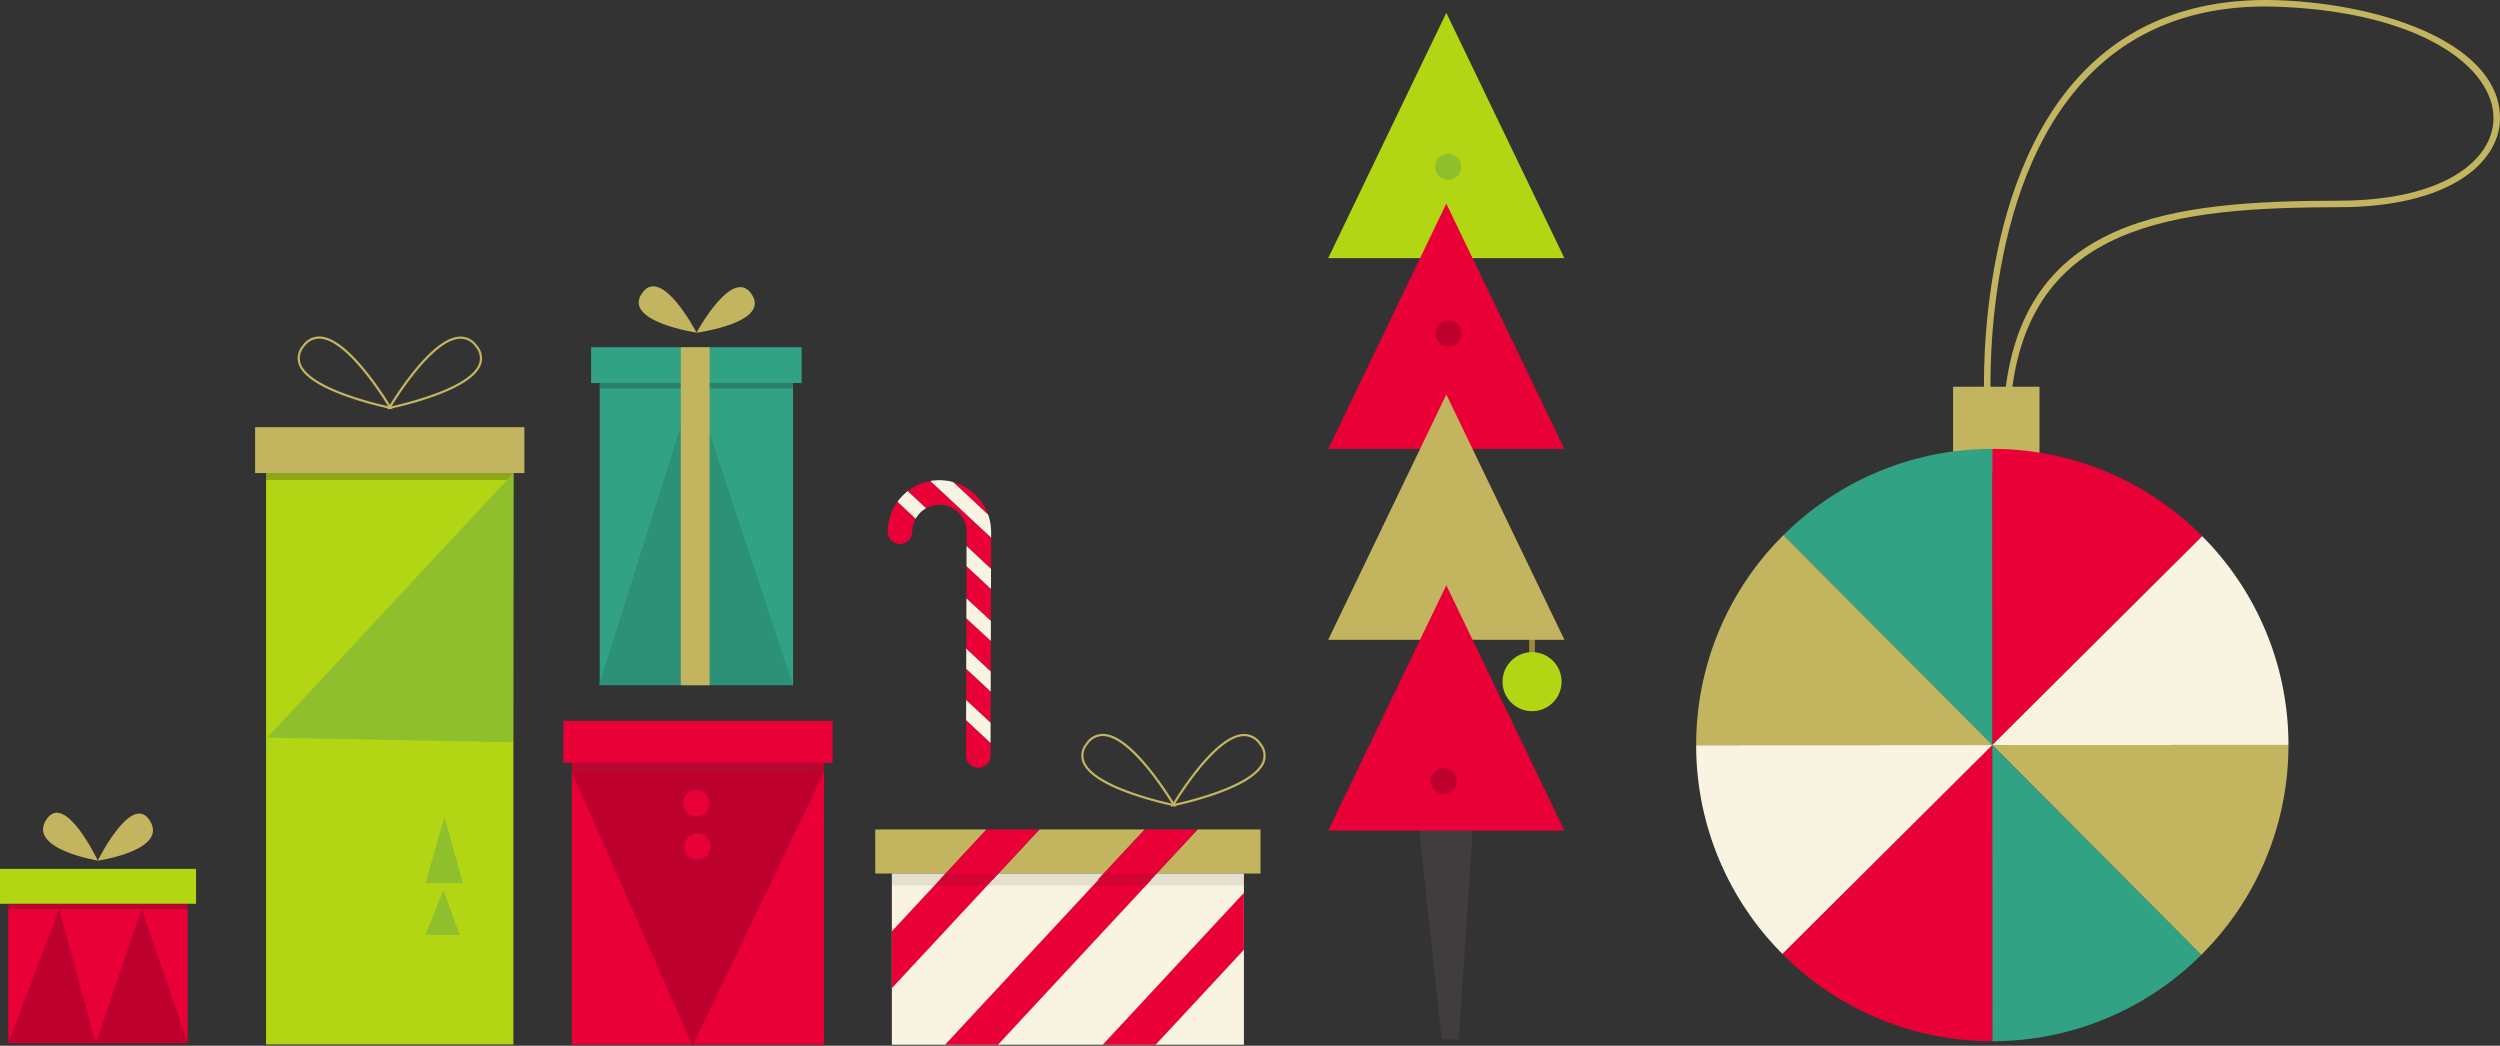 <svg xmlns="http://www.w3.org/2000/svg" viewBox="0 0 547.496 229.016">
  <rect x="0" y="0" width="547.496" height="229.016" fill="#333333" stroke="none"/>
  <defs>
    <style>
      .cls-1 {
        fill: #c3b560;
      }

      .cls-2 {
        fill: #e80037;
      }

      .cls-3 {
        fill: #b2d614;
      }

      .cls-10, .cls-4 {
        fill: #231f20;
      }

      .cls-4 {
        opacity: 0.25;
      }

      .cls-5 {
        fill: #bd002d;
      }

      .cls-6 {
        fill: #31a283;
      }

      .cls-7 {
        fill: #2c9176;
      }

      .cls-8 {
        fill: #8fbf2d;
      }

      .cls-9 {
        fill: #f9f4e1;
      }

      .cls-10 {
        opacity: 0.1;
      }

      .cls-11 {
        fill: #9b893e;
      }

      .cls-12 {
        fill: #413d3e;
      }

      .cls-13 {
        fill: none;
      }

      .cls-14 {
        fill: #fff;
      }

      .cls-15 {
        fill: #f38e02;
      }
    </style>
  </defs>
  <g id="Group_129" data-name="Group 129" transform="translate(-1007.992 -692.544)">
    <g id="Group_88" data-name="Group 88" transform="translate(0 -72)">
      <g id="Group_84" data-name="Group 84" transform="translate(-0.231 1.137)">
        <path id="Path_240" data-name="Path 240" class="cls-1" d="M158.179,1078.161c-3.9-5.925-11.1,8.411-11.323,8.864-.036-.074-7.145-15.022-11.192-9.09-4.447,6.516,11.124,9.082,11.191,9.093,0,0-.009.018-.009.018S162.531,1084.773,158.179,1078.161Z" transform="translate(882.785 -135.152)"/>
        <rect id="Rectangle_269" data-name="Rectangle 269" class="cls-2" width="39.272" height="30.683" transform="translate(1010.049 961.158)"/>
        <rect id="Rectangle_270" data-name="Rectangle 270" class="cls-3" width="42.937" height="7.643" transform="translate(1008.222 953.692)"/>
        <rect id="Rectangle_271" data-name="Rectangle 271" class="cls-4" width="39.272" height="1.161" transform="translate(1010.052 961.32)"/>
        <path id="Path_241" data-name="Path 241" class="cls-5" d="M88.09,1237.613,99.2,1208.14l8.055,29.472,10.009-29.472,10.131,29.472Z" transform="translate(921.956 -245.736)"/>
      </g>
    </g>
    <g id="Group_85" data-name="Group 85" transform="translate(0 -71)">
      <rect id="Rectangle_272" data-name="Rectangle 272" class="cls-2" width="55.24" height="61.715" transform="translate(1133.223 930.609)"/>
      <rect id="Rectangle_273" data-name="Rectangle 273" class="cls-2" width="58.953" height="9.213" transform="translate(1131.365 921.396)"/>
      <rect id="Rectangle_274" data-name="Rectangle 274" class="cls-4" width="55.24" height="2.048" transform="translate(1133.223 930.609)"/>
      <path id="Path_242" data-name="Path 242" class="cls-5" d="M850.21,1022.56l26.4,59.862,28.807-59.9Z" transform="translate(283.042 -89.862)"/>
      <circle id="Ellipse_19" data-name="Ellipse 19" class="cls-2" cx="2.865" cy="2.865" r="2.865" transform="translate(1157.528 942.228) rotate(-88.367)"/>
      <circle id="Ellipse_20" data-name="Ellipse 20" class="cls-2" cx="2.865" cy="2.865" r="2.865" transform="translate(1157.799 951.695) rotate(-88.367)"/>
    </g>
    <g id="Group_86" data-name="Group 86" transform="translate(0 -72)">
      <rect id="Rectangle_275" data-name="Rectangle 275" class="cls-6" width="42.338" height="66.154" transform="translate(1139.325 848.429)"/>
      <rect id="Rectangle_276" data-name="Rectangle 276" class="cls-6" width="46.101" height="7.849" transform="translate(1137.443 840.58)"/>
      <rect id="Rectangle_277" data-name="Rectangle 277" class="cls-4" width="42.338" height="1.191" transform="translate(1139.325 848.435)"/>
      <path id="Path_243" data-name="Path 243" class="cls-7" d="M886.95,570.365l20.711-65.635,21.755,65.635" transform="translate(252.241 344.221)"/>
      <g id="Group_60" data-name="Group 60" transform="translate(1157.084 840.599)">
        <rect id="Rectangle_278" data-name="Rectangle 278" class="cls-7" height="74.002" transform="translate(3.154)"/>
        <rect id="Rectangle_279" data-name="Rectangle 279" class="cls-1" width="6.308" height="74.002"/>
      </g>
      <path id="Path_244" data-name="Path 244" class="cls-1" d="M965.252,372.061c-4.121-5.731-11.719,8.133-11.957,8.573-.037-.071-7.545-14.527-11.819-8.791-4.7,6.3,11.746,8.783,11.818,8.794,0,0-.01.018-.01.018S969.849,378.457,965.252,372.061Z" transform="translate(207.237 456.753)"/>
    </g>
    <g id="Group_87" data-name="Group 87" transform="translate(-1 -71)">
      <rect id="Rectangle_266" data-name="Rectangle 266" class="cls-3" width="54.16" height="125.143" transform="translate(1067.263 867.139)"/>
      <rect id="Rectangle_267" data-name="Rectangle 267" class="cls-1" width="58.974" height="10.041" transform="translate(1064.856 857.098)"/>
      <rect id="Rectangle_268" data-name="Rectangle 268" class="cls-4" width="54.16" height="1.524" transform="translate(1067.263 867.147)"/>
      <path id="Path_237" data-name="Path 237" class="cls-8" d="M497.421,617.29,443.5,675.234l53.827,1.007Z" transform="translate(624.002 249.857)"/>
      <path id="Path_238" data-name="Path 238" class="cls-8" d="M662.1,1082.88l-4.16,14.538,8.2.011Z" transform="translate(444.229 -140.464)"/>
      <path id="Path_239" data-name="Path 239" class="cls-8" d="M661.691,1182.39l-3.961,9.781,7.517.011Z" transform="translate(444.405 -223.888)"/>
      <path id="Path_245" data-name="Path 245" class="cls-1" d="M505.516,448.152l-.53-.105a77.491,77.491,0,0,1-9.092-2.512c-6.271-2.184-9.945-4.593-10.919-7.155a4.214,4.214,0,0,1,.815-4.21,4.413,4.413,0,0,1,3.9-1.971c2.8.165,6.273,2.829,10.324,7.92a73.768,73.768,0,0,1,5.233,7.567Zm-16.1-15.476a3.991,3.991,0,0,0-3.243,1.786,3.714,3.714,0,0,0-.749,3.744c1.987,5.231,16.135,8.6,19.105,9.249-1.563-2.548-9.158-14.435-14.878-14.773C489.579,432.677,489.5,432.676,489.42,432.676Z" transform="translate(589.45 405.033)"/>
      <path id="Path_246" data-name="Path 246" class="cls-1" d="M605.99,448.282l.273-.466a73.966,73.966,0,0,1,5.233-7.567c4.05-5.091,7.524-7.755,10.324-7.92a4.411,4.411,0,0,1,3.9,1.971,4.214,4.214,0,0,1,.815,4.208c-.973,2.564-4.646,4.971-10.919,7.155a77.4,77.4,0,0,1-9.092,2.512Zm16.1-15.476c-.079,0-.158,0-.238.006-5.72.338-13.314,12.225-14.878,14.773,2.97-.653,17.12-4.019,19.107-9.249a3.711,3.711,0,0,0-.748-3.744A3.991,3.991,0,0,0,622.085,432.806Z" transform="translate(487.78 404.924)"/>
    </g>
    <g id="Group_90" data-name="Group 90" transform="translate(0 -71)">
      <g id="Group_64" data-name="Group 64" transform="translate(1199.664 924.254)">
        <g id="Group_63" data-name="Group 63" transform="translate(0 20.943)">
          <path id="Path_247" data-name="Path 247" class="cls-1" d="M1261.02,1100.09H1285.4l-8.971,9.651h-15.4Z" transform="translate(-1261.02 -1100.09)"/>
          <path id="Path_248" data-name="Path 248" class="cls-1" d="M1459.95,1100.09l-8.972,9.651H1427.92l8.974-9.651Z" transform="translate(-1400.939 -1100.09)"/>
          <path id="Path_249" data-name="Path 249" class="cls-1" d="M1664.942,1100.09v9.651H1642.18l8.972-9.651Z" transform="translate(-1580.561 -1100.09)"/>
          <path id="Path_250" data-name="Path 250" class="cls-9" d="M1341.527,1159.79l-1.224,1.316h-11.578l1.222-1.316h-23.058l-1.224,1.316h-11.577l1.224-1.316H1283.55v1.316h0v36.178h77.1V1159.79Z" transform="translate(-1279.908 -1150.139)"/>
          <g id="Group_62" data-name="Group 62" transform="translate(3.642)">
            <g id="Group_61" data-name="Group 61">
              <path id="Path_251" data-name="Path 251" class="cls-2" d="M1306.889,1109.741l8.974-9.651h-11.58l-8.971,9.651h0l-1.225,1.316-10.537,11.336v12.456l22.115-23.792Z" transform="translate(-1283.55 -1100.09)"/>
              <path id="Path_252" data-name="Path 252" class="cls-2" d="M1400.722,1111.057l1.224-1.316,8.972-9.651h-11.58l-8.972,9.651-1.222,1.316h.108l-33.632,36.178h11.58l33.63-36.178Z" transform="translate(-1343.969 -1100.09)"/>
              <path id="Path_253" data-name="Path 253" class="cls-2" d="M1569.2,1219.249h11.578l19.34-20.8V1185.99Z" transform="translate(-1523.021 -1172.103)"/>
            </g>
          </g>
          <rect id="Rectangle_280" data-name="Rectangle 280" class="cls-10" width="77.097" height="2.604" transform="translate(3.642 9.651)"/>
        </g>
        <path id="Path_254" data-name="Path 254" class="cls-1" d="M1560.906,986.5l-.53-.105a77.486,77.486,0,0,1-9.092-2.512c-6.271-2.184-9.946-4.593-10.919-7.155a4.214,4.214,0,0,1,.815-4.21,4.4,4.4,0,0,1,3.9-1.971c2.8.165,6.273,2.829,10.324,7.92a73.783,73.783,0,0,1,5.233,7.567Zm-16.1-15.478a3.991,3.991,0,0,0-3.243,1.786,3.714,3.714,0,0,0-.749,3.744c1.987,5.231,16.135,8.6,19.105,9.249-1.563-2.548-9.158-14.435-14.878-14.773C1544.967,971.026,1544.888,971.023,1544.81,971.023Z" transform="translate(-1494.988 -970.539)"/>
        <path id="Path_255" data-name="Path 255" class="cls-1" d="M1661.37,986.631l.273-.466a73.958,73.958,0,0,1,5.233-7.567c4.05-5.091,7.524-7.755,10.324-7.92a4.408,4.408,0,0,1,3.9,1.971,4.214,4.214,0,0,1,.815,4.208c-.973,2.564-4.646,4.971-10.919,7.155a77.4,77.4,0,0,1-9.092,2.512Zm16.095-15.478c-.079,0-.158,0-.238.006-5.72.338-13.315,12.225-14.878,14.773,2.97-.653,17.12-4.019,19.105-9.249a3.71,3.71,0,0,0-.749-3.744A3.99,3.99,0,0,0,1677.465,971.153Z" transform="translate(-1596.649 -970.649)"/>
      </g>
    </g>
    <g id="Group_91" data-name="Group 91" transform="translate(0 -72)">
      <path id="Path_256" data-name="Path 256" class="cls-3" d="M1874.64,53.725h51.735L1900.508,0Z" transform="translate(-575.777 767.355)"/>
      <rect id="Rectangle_281" data-name="Rectangle 281" class="cls-11" width="1.263" height="3.849" transform="translate(1342.879 904.113)"/>
      <path id="Path_257" data-name="Path 257" class="cls-12" d="M1997.77,1105.009l4.963,46.093h3.739l3.059-46.093S1997.942,1104.839,1997.77,1105.009Z" transform="translate(-679.002 -158.953)"/>
      <path id="Path_258" data-name="Path 258" class="cls-2" d="M1874.64,312.205h51.735l-25.867-53.725Z" transform="translate(-575.777 550.661)"/>
      <path id="Path_259" data-name="Path 259" class="cls-1" d="M1874.64,570.685h51.735l-25.867-53.725Z" transform="translate(-575.777 333.968)"/>
      <path id="Path_260" data-name="Path 260" class="cls-2" d="M1874.64,829.165h51.735l-25.867-53.725Z" transform="translate(-575.777 117.274)"/>
      <circle id="Ellipse_22" data-name="Ellipse 22" class="cls-3" cx="6.466" cy="6.466" r="6.466" transform="translate(1337.044 907.364)"/>
      <circle id="Ellipse_23" data-name="Ellipse 23" class="cls-5" cx="2.865" cy="2.865" r="2.865" transform="translate(1321.236 938.38) rotate(-88.367)"/>
      <circle id="Ellipse_24" data-name="Ellipse 24" class="cls-5" cx="2.865" cy="2.865" r="2.865" transform="translate(1322.295 840.386) rotate(-88.367)"/>
      <circle id="Ellipse_25" data-name="Ellipse 25" class="cls-8" cx="2.865" cy="2.865" r="2.865" transform="translate(1322.185 803.843) rotate(-88.367)"/>
    </g>
    <g id="Group_89" data-name="Group 89" transform="translate(0 -72)">
      <g id="Group_65" data-name="Group 65" transform="translate(1202.404 869.706)">
        <path id="Path_261" data-name="Path 261" class="cls-13" d="M1329.91,673.3a5.935,5.935,0,0,1,1.883-.677l.042-.006a6.016,6.016,0,0,1,1.017-.091,5.941,5.941,0,0,1,.8.061c.076.011.152.021.228.036a5.917,5.917,0,0,1,2.515,1.093l.17.126a6.3,6.3,0,0,1,.491.438,5.929,5.929,0,0,1,1.732,4.211l0,1.565,0,1.515" transform="translate(-1321.513 -667.158)"/>
        <path id="Path_262" data-name="Path 262" class="cls-2" d="M1389.747,835.27l-.006,2.318,0,.58-5.359-5,.008-2.695,0-2.32,0-1.615,5.361,4.934Z" transform="translate(-1367.177 -796.27)"/>
        <path id="Path_263" data-name="Path 263" class="cls-2" d="M1323.154,653.183l-.013,4.78,0,1.718-5.359-5,0-1.515,0-1.565a5.927,5.927,0,0,0-1.731-4.211,6.038,6.038,0,0,0-.491-.438l-.17-.126a5.917,5.917,0,0,0-2.516-1.093c-.076-.013-.152-.024-.228-.036a5.941,5.941,0,0,0-.8-.061,6.02,6.02,0,0,0-1.017.091l-.042.006a5.862,5.862,0,0,0-1.883.677l-4.05-3.776a3.1,3.1,0,0,1,.417-.268,11.227,11.227,0,0,1,4.581-1.917l13.3,12.4Z" transform="translate(-1300.513 -640.264)"/>
        <path id="Path_264" data-name="Path 264" class="cls-2" d="M1389.564,901.938l-.013,4.722-5.361-5,.006-2.056.013-4.776,5.359,5Z" transform="translate(-1367.018 -853.52)"/>
        <path id="Path_265" data-name="Path 265" class="cls-2" d="M1389.364,972.108a2.687,2.687,0,1,1-5.374-.014l.013-4.782.006-2.318,0-.634,5.361,5Z" transform="translate(-1366.851 -911.81)"/>
        <path id="Path_266" data-name="Path 266" class="cls-2" d="M1283.343,675.1a2.7,2.7,0,0,1-.071.589,2.639,2.639,0,0,1-.215.588,2.669,2.669,0,0,1-4.808-.015,2.645,2.645,0,0,1-.212-.59,2.536,2.536,0,0,1-.068-.59c0-.385.023-.766.061-1.141.037-.357.092-.708.162-1.054a11.215,11.215,0,0,1,1.908-4.37l3.988,3.72A5.925,5.925,0,0,0,1283.343,675.1Z" transform="translate(-1277.969 -663.796)"/>
        <path id="Path_267" data-name="Path 267" class="cls-2" d="M1389.937,761.74l0,2.32-.011,3.7-5.361-4.934,0-1.1.015-4.782,0-1.175,5.359,5Z" transform="translate(-1367.329 -736.941)"/>
        <path id="Path_268" data-name="Path 268" class="cls-2" d="M1374.253,648.987l-7.663-7.147A11.326,11.326,0,0,1,1374.253,648.987Z" transform="translate(-1352.263 -641.429)"/>
        <path id="Path_269" data-name="Path 269" class="cls-14" d="M1384.131,937.09v.262l-.011,4.148" transform="translate(-1366.959 -888.949)"/>
        <path id="Path_270" data-name="Path 270" class="cls-9" d="M1389.492,942.148l-.006,2.318-.006,2.032-5.359-5,.011-4.148v-.262l5.361,5Z" transform="translate(-1366.959 -888.949)"/>
        <path id="Path_271" data-name="Path 271" class="cls-14" d="M1384.321,867.55l0,2.085-.006,2.318v.006" transform="translate(-1367.119 -830.651)"/>
        <path id="Path_272" data-name="Path 272" class="cls-9" d="M1389.669,876.75v.21l-5.359-5v-.006l.006-2.318,0-2.085,5.359,5Z" transform="translate(-1367.119 -830.651)"/>
        <path id="Path_273" data-name="Path 273" class="cls-9" d="M1336.123,639.358h.045c.086,0,.167.019.252.027a11.776,11.776,0,0,1,1.36-.086c.239,0,.474.023.71.039l0-.01h.045c.086,0,.167.018.251.026a11.268,11.268,0,0,1,1.969.357l7.663,7.147a11.235,11.235,0,0,1,.619,3.042c0,.084.01.168.013.252.007.168.024.333.023.5l0,1.232-13.3-12.4c.116-.021.234-.039.352-.057Z" transform="translate(-1326.426 -639.3)"/>
        <path id="Path_274" data-name="Path 274" class="cls-9" d="M1389.86,805.442l-.006,2.318,0,.986-5.361-4.934.01-3.165,0-1.217,5.361,4.934Z" transform="translate(-1367.27 -773.543)"/>
        <path id="Path_275" data-name="Path 275" class="cls-9" d="M1384.7,728.49l5.359,5,0,.6-.01,3.809-5.359-5,0-1.143Z" transform="translate(-1367.437 -714.071)"/>
        <path id="Path_276" data-name="Path 276" class="cls-9" d="M1297.085,657.942l-.061.039a6.129,6.129,0,0,0-.866.713c-.107.105-.205.217-.3.331a5.959,5.959,0,0,0-.488.648c-.078.118-.15.239-.218.362l-3.988-3.72c.1-.144.21-.286.32-.425l-.01-.011.05-.042a11.484,11.484,0,0,1,1.612-1.646l-.011-.01a2.166,2.166,0,0,1,.254-.221l4.05,3.776C1297.31,657.8,1297.195,657.869,1297.085,657.942Z" transform="translate(-1289.028 -651.59)"/>
      </g>
    </g>
    <g id="Group_92" data-name="Group 92" transform="translate(3 -72)">
      <g id="Group_79" data-name="Group 79" transform="translate(1376.452 764.544)">
        <path id="Path_122" data-name="Path 122" class="cls-1" d="M.1,88.524l1.426-.088c-.031-.467-2.665-47.2,21.412-71.843C33.39,5.9,47.409.8,64.632,1.484,95.735,2.7,111.8,14.793,111.584,26.106c-.166,8.85-10.66,17.8-33.721,17.845-36.614.067-69.78,3.458-73.4,43.675l1.421.124C9.4,48.732,41.934,45.445,77.863,45.377c24.031-.041,34.97-9.7,35.147-19.245.3-15.86-24.083-25.125-48.321-26.073C47.046-.6,32.664,4.595,21.916,15.6-2.6,40.706.073,88.047.1,88.524Z" transform="translate(63.021 -0.003)"/>
        <rect id="Rectangle_210" data-name="Rectangle 210" class="cls-1" width="18.924" height="18.924" transform="translate(56.262 84.694)"/>
        <g id="Group_29" data-name="Group 29" transform="translate(0 98.304)">
          <path id="Path_123" data-name="Path 123" class="cls-2" d="M258.018,379.564a64.637,64.637,0,0,1-46-19.116l45.967-45.739Z" transform="translate(-193.132 -249.85)"/>
          <path id="Path_124" data-name="Path 124" class="cls-1" d="M86.99,314.681l64.854-.031a64.627,64.627,0,0,1-19.116,46L86.99,314.681Z" transform="translate(-22.136 -249.822)"/>
          <path id="Path_125" data-name="Path 125" class="cls-6" d="M123.86,314.71,169.6,360.677a64.66,64.66,0,0,1-45.708,18.888l-.031-64.854Z" transform="translate(-59.006 -249.85)"/>
          <path id="Path_126" data-name="Path 126" class="cls-15" d="M212.08,314.71Z" transform="translate(-147.226 -249.85)"/>
          <path id="Path_127" data-name="Path 127" class="cls-15" d="M212.08,314.71Z" transform="translate(-147.226 -249.85)"/>
          <path id="Path_128" data-name="Path 128" class="cls-2" d="M123.451,254.474l-.031-64.854a64.645,64.645,0,0,1,46,19.116l-45.967,45.739Z" transform="translate(-58.597 -189.615)"/>
          <path id="Path_129" data-name="Path 129" class="cls-6" d="M212.08,208.5a64.659,64.659,0,0,1,45.708-18.888l.031,64.854Z" transform="translate(-192.964 -189.61)"/>
          <path id="Path_130" data-name="Path 130" class="cls-9" d="M86.99,272.229l45.967-45.739A64.65,64.65,0,0,1,151.844,272.2Z" transform="translate(-22.136 -207.369)"/>
          <path id="Path_131" data-name="Path 131" class="cls-1" d="M212.08,272.038a64.627,64.627,0,0,1,19.116-46l45.739,45.967Z" transform="translate(-212.08 -207.152)"/>
          <path id="Path_132" data-name="Path 132" class="cls-9" d="M276.934,314.71l-45.967,45.739a64.638,64.638,0,0,1-18.888-45.708l64.854-.031Z" transform="translate(-212.08 -249.85)"/>
        </g>
      </g>
    </g>
  </g>
</svg>

